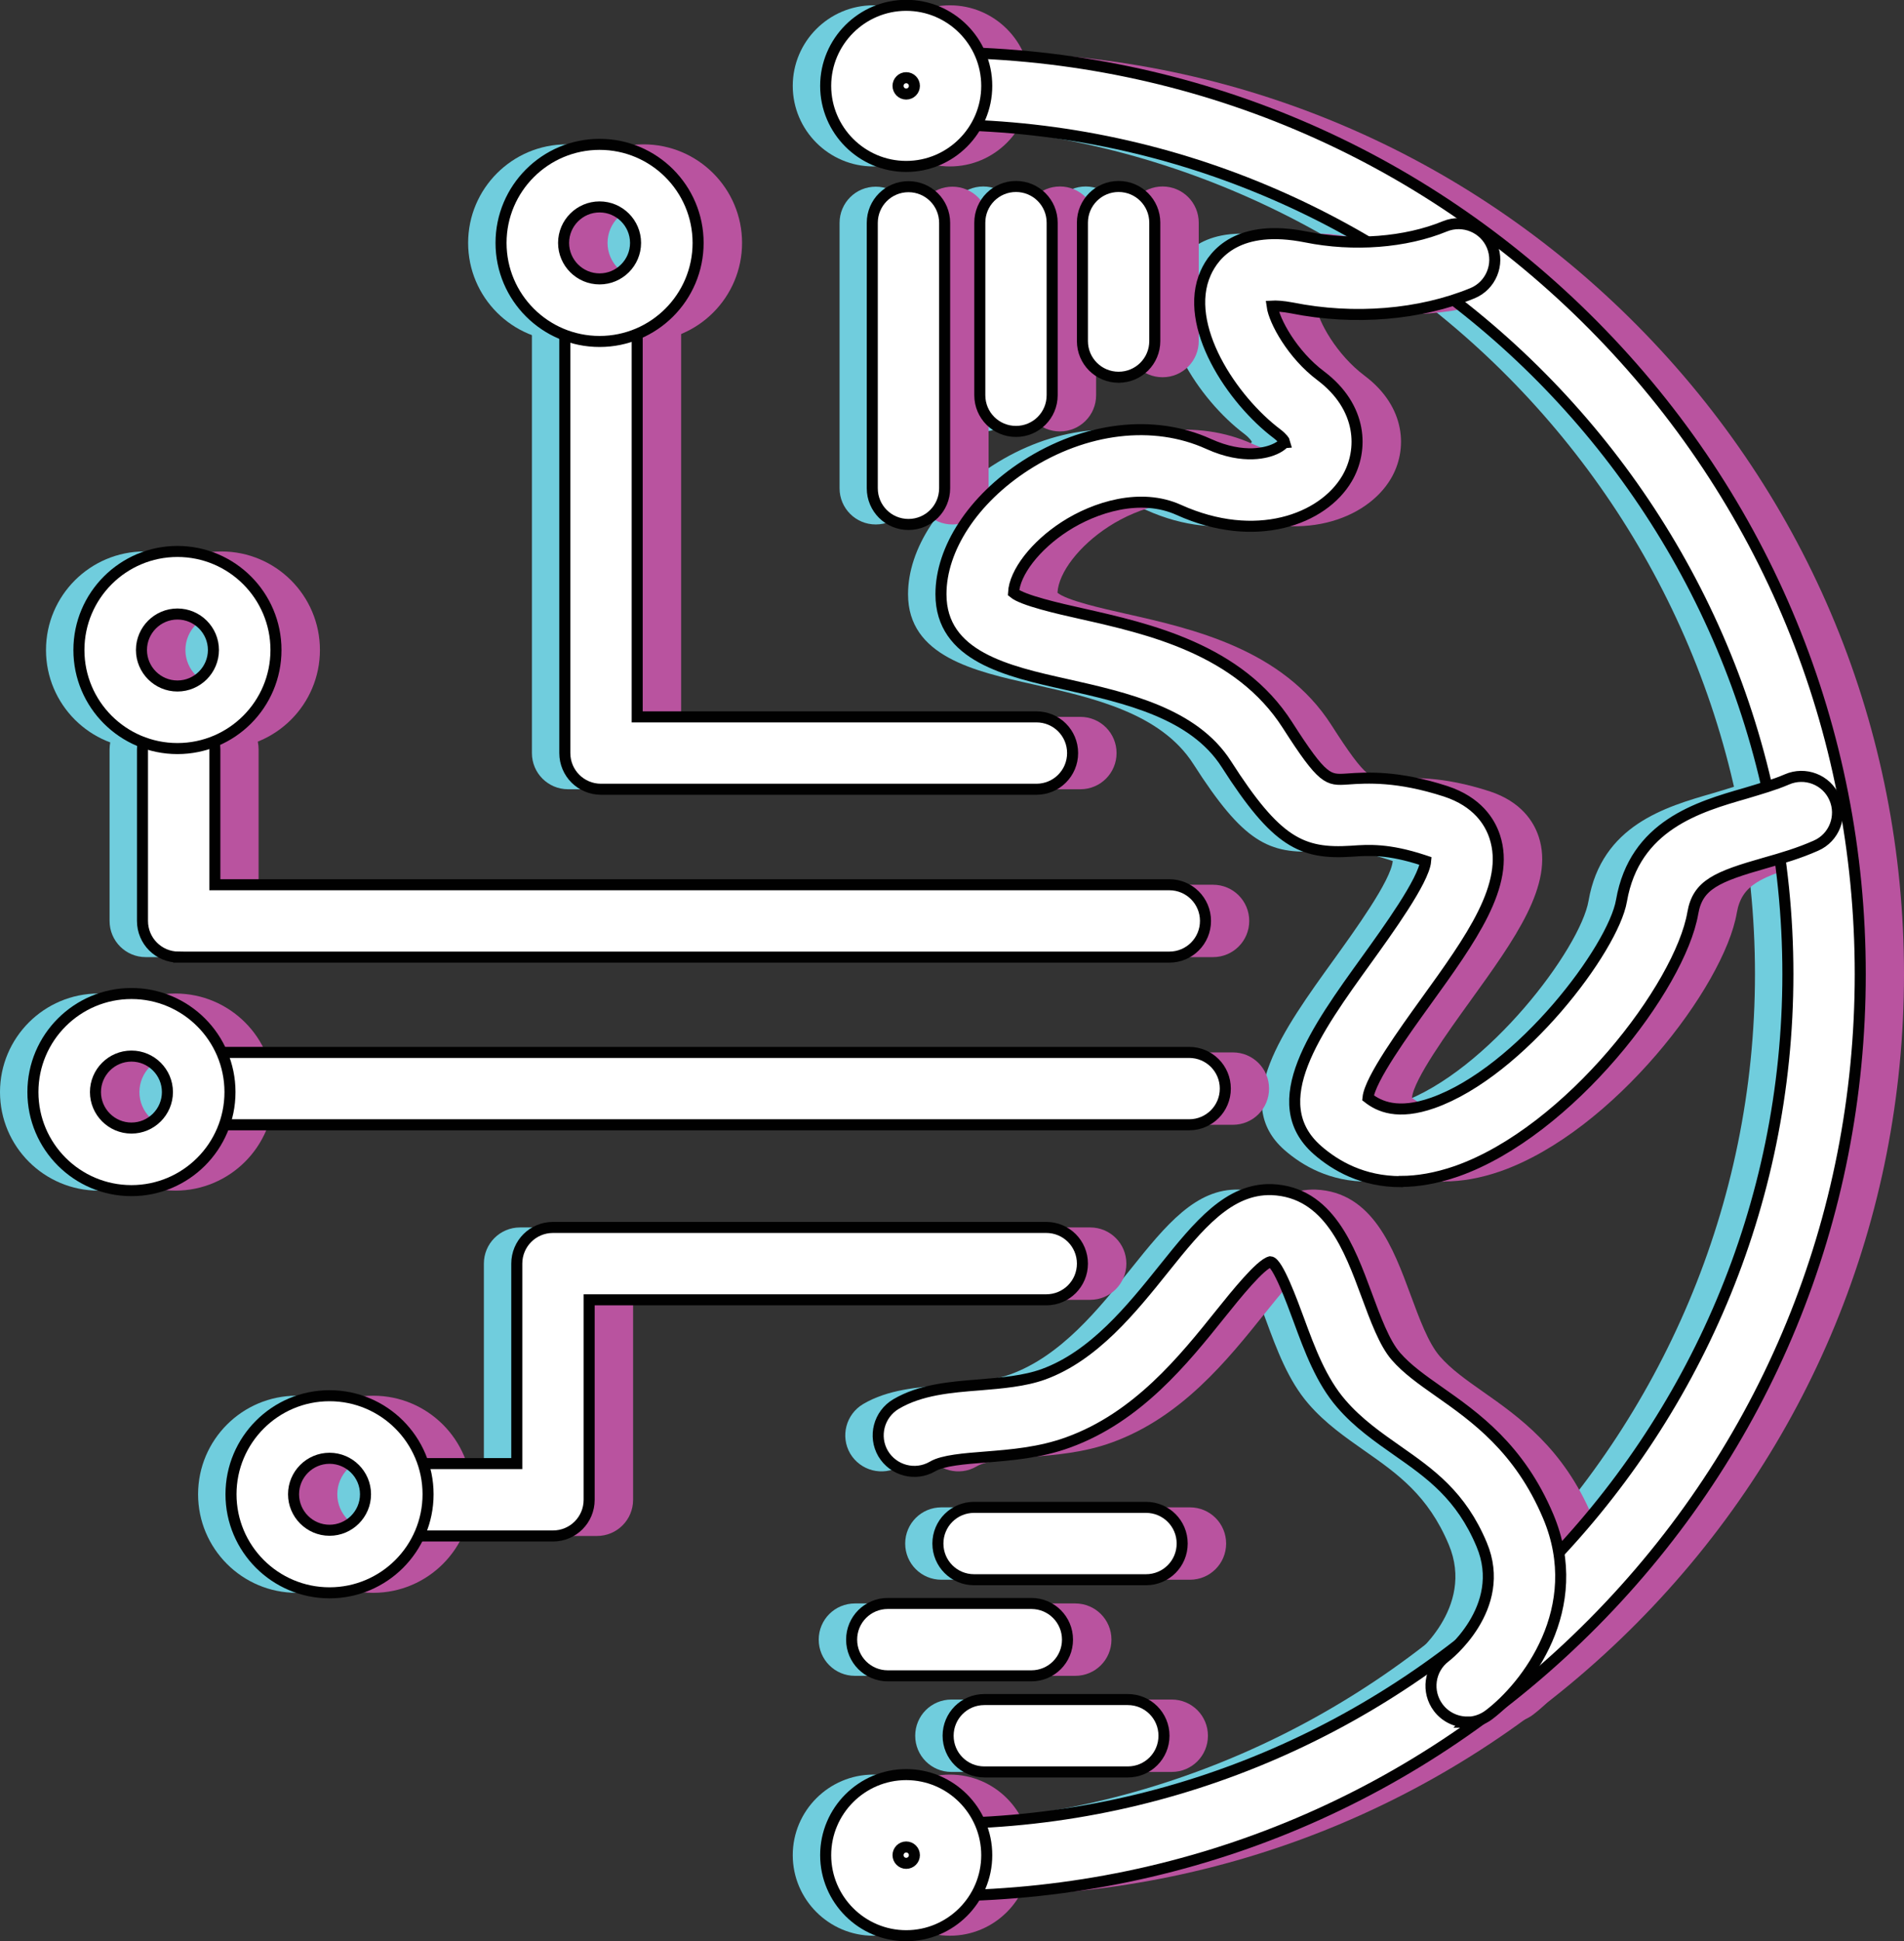 <?xml version="1.0" encoding="UTF-8"?>
<svg id="Layer_2" data-name="Layer 2" xmlns="http://www.w3.org/2000/svg" viewBox="0 0 93.14 94.94">
  <rect x="0" y="0" width="93.14" height="94.94" fill="#333333" stroke="none"/>
  <defs>
    <style>
      .cls-1 {
        fill: #70cddd;
      }

      .cls-2 {
        fill: #b9539f;
      }

      .cls-3 {
        fill: #fff;
        stroke: #010101;
        stroke-miterlimit: 10;
        stroke-width: .54px;
      }
    </style>
  </defs>
  <g id="Layer_1-2" data-name="Layer 1">
    <g>
      <g>
        <path class="cls-1" d="m44.78,92.72c11.94-.13,23.15-4.87,31.56-13.36,8.42-8.5,13.05-19.76,13.05-31.72,0-11.96-4.63-23.22-13.05-31.72-8.41-8.49-19.62-13.23-31.56-13.36l-.04,3.54c22.67.24,41.11,18.87,41.11,41.54,0,22.67-18.44,41.3-41.11,41.54l.04,3.54Z"/>
        <path class="cls-1" d="m27.79,38.6h21.3c.98,0,1.77-.79,1.77-1.77s-.79-1.77-1.77-1.77h-19.53v-18.81c0-.98-.79-1.77-1.77-1.77s-1.77.79-1.77,1.77v20.58c0,.98.79,1.77,1.77,1.77Z"/>
        <path class="cls-1" d="m7.13,46.81h48.46c.98,0,1.77-.79,1.77-1.77,0-.98-.79-1.77-1.77-1.77H8.9v-6.62c0-.98-.79-1.77-1.77-1.77s-1.77.79-1.77,1.77v8.39c0,.98.79,1.77,1.77,1.77Z"/>
        <path class="cls-1" d="m8.44,55.01h48.12c.98,0,1.77-.79,1.77-1.77,0-.98-.79-1.77-1.77-1.77H8.44c-.98,0-1.77.79-1.77,1.77s.79,1.77,1.77,1.77Z"/>
        <path class="cls-1" d="m18.21,75.12h7.23c.98,0,1.77-.79,1.77-1.77v-9.78h22.36c.98,0,1.77-.79,1.77-1.77s-.79-1.77-1.77-1.77h-24.13c-.98,0-1.77.79-1.77,1.77v9.78h-5.46c-.98,0-1.77.79-1.77,1.77,0,.98.79,1.77,1.77,1.77Z"/>
        <g>
          <path class="cls-1" d="m40.55,90.73c0,1.2.97,2.17,2.17,2.17s2.17-.97,2.17-2.17c0-1.2-.97-2.17-2.17-2.17s-2.17.97-2.17,2.17Z"/>
          <path class="cls-1" d="m38.78,90.73c0-2.17,1.77-3.94,3.94-3.94,2.17,0,3.94,1.77,3.94,3.94,0,2.17-1.77,3.94-3.94,3.94s-3.94-1.77-3.94-3.94Zm3.54,0c0,.22.18.4.4.4s.4-.18.4-.4c0-.22-.18-.4-.4-.4s-.4.18-.4.4Z"/>
        </g>
        <g>
          <path class="cls-1" d="m40.55,4.2c0,1.2.97,2.17,2.17,2.17s2.17-.97,2.17-2.17c0-1.2-.97-2.17-2.17-2.17s-2.17.97-2.17,2.17Z"/>
          <path class="cls-1" d="m38.78,4.2c0-2.17,1.77-3.94,3.94-3.94s3.94,1.77,3.94,3.94c0,2.17-1.77,3.94-3.94,3.94s-3.94-1.77-3.94-3.94Zm3.54,0c0,.22.18.4.4.4s.4-.18.4-.4c0-.22-.18-.4-.4-.4s-.4.18-.4.4Z"/>
        </g>
        <g>
          <path class="cls-1" d="m66.92,57.78c.81,0,1.72-.15,2.73-.5,5.51-1.94,10.93-9.03,11.55-12.63.24-1.38,1.16-1.77,3.55-2.45.82-.23,1.66-.48,2.47-.84.9-.39,1.3-1.44.91-2.33-.39-.9-1.44-1.3-2.33-.91-.6.26-1.3.46-2.03.68-2.29.66-5.42,1.56-6.06,5.25-.4,2.33-4.93,8.37-9.23,9.89-1.71.6-2.62.18-3.17-.25.09-.91,1.79-3.26,2.82-4.69,2.22-3.08,4.15-5.74,3.38-8.08-.24-.73-.85-1.71-2.4-2.22-2.35-.76-3.84-.67-4.82-.6-.93.06-1.18.08-2.92-2.64-2.38-3.72-6.81-4.71-10.04-5.44-1.17-.26-2.92-.66-3.36-1.03.05-.99,1.07-2.31,2.51-3.24,1.47-.95,3.71-1.66,5.58-.81,3.75,1.69,7.04.47,8.22-1.53.83-1.4.75-3.5-1.28-5.03-1.39-1.04-2.28-2.68-2.38-3.41.18-.01.49,0,.97.09,3.04.61,6.26.34,8.83-.72.9-.37,1.33-1.41.96-2.31-.37-.9-1.41-1.33-2.31-.96-1.92.79-4.46.99-6.79.52-3.3-.66-4.49.82-4.91,1.76-1.15,2.56,1.3,6.22,3.5,7.87.27.21.36.36.37.4-.01,0-.13.19-.5.35-.31.14-1.47.54-3.23-.26-2.69-1.22-6.04-.82-8.96,1.06-2.55,1.65-4.13,4.06-4.13,6.29,0,3.04,3.25,3.77,6.12,4.41,2.93.66,6.24,1.4,7.84,3.9,2.45,3.83,3.68,4.42,6.13,4.26.84-.06,1.79-.12,3.5.44.05.02.09.03.12.04-.08.95-1.89,3.44-2.88,4.82-2.48,3.44-5.05,6.99-2.42,9.31.89.78,2.23,1.55,4.08,1.55Z"/>
          <path class="cls-1" d="m70.15,84.23c.37,0,.75-.12,1.07-.36,1.84-1.39,4.8-5.21,2.91-9.7-1.41-3.35-3.6-4.88-5.35-6.11-.84-.59-1.56-1.1-2.1-1.72-.57-.65-1.01-1.86-1.44-3.02-.83-2.24-1.85-5.03-4.64-5.14-2.1-.06-3.57,1.74-5.26,3.85-1.61,2.01-3.44,4.28-5.9,5.18-.94.34-2.05.43-3.13.52-1.42.11-2.89.23-4.09.94-.84.5-1.12,1.58-.63,2.42.5.84,1.58,1.12,2.42.63.5-.3,1.56-.38,2.58-.46,1.25-.1,2.67-.21,4.06-.72,3.39-1.23,5.64-4.03,7.45-6.29.77-.96,1.94-2.41,2.43-2.54.36.02,1.08,1.99,1.39,2.83.54,1.47,1.1,2.98,2.09,4.12.82.95,1.8,1.63,2.74,2.29,1.6,1.12,3.11,2.18,4.12,4.59,1.31,3.11-1.75,5.48-1.78,5.5-.78.59-.93,1.7-.34,2.48.35.46.88.7,1.41.7Z"/>
        </g>
        <path class="cls-1" d="m53.11,18.45c.98,0,1.77-.79,1.77-1.77v-5.79c0-.98-.79-1.77-1.77-1.77s-1.77.79-1.77,1.77v5.79c0,.98.79,1.77,1.77,1.77Z"/>
        <path class="cls-1" d="m48.1,21.1c.98,0,1.77-.79,1.77-1.77v-8.44c0-.98-.79-1.77-1.77-1.77s-1.77.79-1.77,1.77v8.44c0,.98.79,1.77,1.77,1.77Z"/>
        <path class="cls-1" d="m42.84,25.65c.98,0,1.77-.79,1.77-1.77v-12.98c0-.98-.79-1.77-1.77-1.77s-1.77.79-1.77,1.77v12.98c0,.98.79,1.77,1.77,1.77Z"/>
        <path class="cls-1" d="m46.05,77.26h8.41c.98,0,1.77-.79,1.77-1.77s-.79-1.77-1.77-1.77h-8.41c-.98,0-1.77.79-1.77,1.77,0,.98.79,1.77,1.77,1.77Z"/>
        <path class="cls-1" d="m41.82,81.96h7.02c.98,0,1.77-.79,1.77-1.77s-.79-1.77-1.77-1.77h-7.02c-.98,0-1.77.79-1.77,1.77,0,.98.79,1.77,1.77,1.77Z"/>
        <path class="cls-1" d="m46.54,86.66h7.02c.98,0,1.77-.79,1.77-1.77s-.79-1.77-1.77-1.77h-7.02c-.98,0-1.77.79-1.77,1.77,0,.98.79,1.77,1.77,1.77Z"/>
        <path class="cls-1" d="m22.9,11.88c0-2.66,2.16-4.82,4.82-4.82s4.82,2.16,4.82,4.82-2.16,4.82-4.82,4.82-4.82-2.16-4.82-4.82Zm3.06,0c0,.97.79,1.76,1.76,1.76s1.76-.79,1.76-1.76c0-.97-.79-1.76-1.76-1.76s-1.76.79-1.76,1.76Z"/>
        <path class="cls-1" d="m2.25,31.79c0-2.66,2.16-4.82,4.82-4.82,2.66,0,4.82,2.16,4.82,4.82s-2.16,4.82-4.82,4.82-4.82-2.16-4.82-4.82Zm3.06,0c0,.97.79,1.76,1.76,1.76s1.76-.79,1.76-1.76c0-.97-.79-1.76-1.76-1.76s-1.76.79-1.76,1.76Z"/>
        <path class="cls-1" d="m0,53.41c0-2.66,2.16-4.82,4.82-4.82,2.66,0,4.82,2.16,4.82,4.82s-2.16,4.82-4.82,4.82S0,56.07,0,53.41Zm3.06,0c0,.97.79,1.76,1.76,1.76s1.76-.79,1.76-1.76c0-.97-.79-1.76-1.76-1.76s-1.76.79-1.76,1.76Z"/>
        <path class="cls-1" d="m9.69,73.08c0-2.66,2.16-4.82,4.82-4.82s4.82,2.16,4.82,4.82c0,2.66-2.16,4.82-4.82,4.82s-4.82-2.16-4.82-4.82Zm3.06,0c0,.97.79,1.76,1.76,1.76s1.76-.79,1.76-1.76c0-.97-.79-1.76-1.76-1.76s-1.76.79-1.76,1.76Z"/>
      </g>
      <g>
        <path class="cls-2" d="m48.53,92.72c11.94-.13,23.15-4.87,31.56-13.36,8.42-8.5,13.05-19.76,13.05-31.72s-4.63-23.22-13.05-31.72c-8.41-8.49-19.62-13.23-31.56-13.36l-.04,3.54c22.67.24,41.11,18.87,41.11,41.54,0,22.67-18.44,41.3-41.11,41.54l.04,3.54Z"/>
        <path class="cls-2" d="m31.55,38.6h21.3c.98,0,1.77-.79,1.77-1.77,0-.98-.79-1.77-1.77-1.77h-19.53v-18.81c0-.98-.79-1.77-1.77-1.77s-1.77.79-1.77,1.77v20.58c0,.98.79,1.77,1.77,1.77Z"/>
        <path class="cls-2" d="m10.88,46.81h48.46c.98,0,1.77-.79,1.77-1.77,0-.98-.79-1.77-1.77-1.77H12.65v-6.62c0-.98-.79-1.77-1.77-1.77s-1.77.79-1.77,1.77v8.39c0,.98.79,1.77,1.77,1.77Z"/>
        <path class="cls-2" d="m12.19,55.01h48.12c.98,0,1.77-.79,1.77-1.77,0-.98-.79-1.77-1.77-1.77H12.19c-.98,0-1.77.79-1.77,1.77,0,.98.79,1.77,1.77,1.77Z"/>
        <path class="cls-2" d="m21.97,75.12h7.23c.98,0,1.77-.79,1.77-1.77v-9.78h22.36c.98,0,1.77-.79,1.77-1.77,0-.98-.79-1.77-1.77-1.77h-24.13c-.98,0-1.77.79-1.77,1.77v9.78h-5.46c-.98,0-1.77.79-1.77,1.77s.79,1.77,1.77,1.77Z"/>
        <g>
          <path class="cls-2" d="m44.3,90.73c0,1.2.97,2.17,2.17,2.17s2.17-.97,2.17-2.17-.97-2.17-2.17-2.17-2.17.97-2.17,2.17Z"/>
          <path class="cls-2" d="m42.53,90.73c0-2.17,1.77-3.94,3.94-3.94,2.17,0,3.94,1.77,3.94,3.94,0,2.17-1.77,3.94-3.94,3.94s-3.94-1.77-3.94-3.94Zm3.54,0c0,.22.18.4.4.4s.4-.18.4-.4c0-.22-.18-.4-.4-.4s-.4.18-.4.4Z"/>
        </g>
        <g>
          <path class="cls-2" d="m44.3,4.2c0,1.2.97,2.17,2.17,2.17s2.17-.97,2.17-2.17c0-1.2-.97-2.17-2.17-2.17s-2.17.97-2.17,2.17Z"/>
          <path class="cls-2" d="m42.53,4.2c0-2.17,1.77-3.94,3.94-3.94s3.94,1.77,3.94,3.94c0,2.17-1.77,3.94-3.94,3.94s-3.94-1.77-3.94-3.94Zm3.54,0c0,.22.18.4.4.4s.4-.18.4-.4c0-.22-.18-.4-.4-.4s-.4.18-.4.4Z"/>
        </g>
        <g>
          <path class="cls-2" d="m70.68,57.78c.81,0,1.72-.15,2.73-.5,5.51-1.94,10.93-9.03,11.55-12.63.24-1.38,1.16-1.77,3.55-2.45.82-.23,1.66-.48,2.47-.84.9-.39,1.3-1.44.91-2.33-.39-.9-1.44-1.3-2.33-.91-.6.26-1.3.46-2.03.68-2.29.66-5.42,1.56-6.06,5.25-.4,2.33-4.93,8.37-9.23,9.89-1.71.6-2.62.18-3.17-.25.09-.91,1.79-3.26,2.82-4.69,2.22-3.08,4.15-5.74,3.38-8.08-.24-.73-.85-1.71-2.4-2.22-2.35-.76-3.84-.67-4.82-.6-.93.06-1.18.08-2.92-2.64-2.38-3.72-6.81-4.71-10.04-5.44-1.17-.26-2.92-.66-3.36-1.03.05-.99,1.07-2.31,2.51-3.24,1.47-.95,3.71-1.66,5.58-.81,3.75,1.69,7.04.47,8.22-1.53.83-1.4.75-3.5-1.28-5.03-1.39-1.04-2.28-2.68-2.38-3.41.18-.01.49,0,.97.09,3.04.61,6.26.34,8.83-.72.9-.37,1.33-1.41.96-2.31-.37-.9-1.41-1.33-2.31-.96-1.92.79-4.46.99-6.79.52-3.3-.66-4.49.82-4.91,1.76-1.15,2.56,1.3,6.22,3.5,7.87.27.21.36.36.37.4-.01,0-.13.19-.5.35-.31.14-1.47.54-3.23-.26-2.69-1.22-6.04-.82-8.96,1.06-2.55,1.65-4.13,4.06-4.13,6.29,0,3.04,3.25,3.77,6.12,4.41,2.93.66,6.24,1.4,7.84,3.9,2.45,3.83,3.68,4.42,6.13,4.26.84-.06,1.79-.12,3.5.44.05.02.09.03.12.04-.08.95-1.89,3.44-2.88,4.82-2.48,3.44-5.05,6.99-2.42,9.31.89.78,2.23,1.55,4.08,1.55Z"/>
          <path class="cls-2" d="m73.91,84.23c.37,0,.75-.12,1.07-.36,1.84-1.39,4.8-5.21,2.91-9.7-1.41-3.35-3.6-4.88-5.35-6.11-.84-.59-1.56-1.1-2.1-1.72-.57-.65-1.01-1.86-1.44-3.02-.83-2.24-1.85-5.03-4.64-5.14-2.1-.06-3.57,1.74-5.26,3.85-1.61,2.01-3.44,4.28-5.9,5.18-.94.34-2.05.43-3.13.52-1.42.11-2.89.23-4.09.94-.84.5-1.12,1.58-.63,2.42.5.84,1.58,1.12,2.42.63.5-.3,1.56-.38,2.58-.46,1.25-.1,2.67-.21,4.06-.72,3.39-1.23,5.64-4.03,7.45-6.29.77-.96,1.94-2.41,2.43-2.54.36.02,1.08,1.99,1.39,2.83.54,1.47,1.1,2.98,2.09,4.12.82.95,1.8,1.63,2.74,2.29,1.6,1.12,3.11,2.18,4.12,4.59,1.31,3.11-1.75,5.48-1.78,5.5-.78.59-.93,1.7-.34,2.48.35.46.88.7,1.41.7Z"/>
        </g>
        <path class="cls-2" d="m56.87,18.45c.98,0,1.77-.79,1.77-1.77v-5.79c0-.98-.79-1.77-1.77-1.77s-1.77.79-1.77,1.77v5.79c0,.98.79,1.77,1.77,1.77Z"/>
        <path class="cls-2" d="m51.85,21.1c.98,0,1.77-.79,1.77-1.77v-8.44c0-.98-.79-1.77-1.77-1.77s-1.77.79-1.77,1.77v8.44c0,.98.79,1.77,1.77,1.77Z"/>
        <path class="cls-2" d="m46.59,25.65c.98,0,1.77-.79,1.77-1.77v-12.98c0-.98-.79-1.77-1.77-1.77s-1.77.79-1.77,1.77v12.98c0,.98.79,1.77,1.77,1.77Z"/>
        <path class="cls-2" d="m49.8,77.26h8.41c.98,0,1.77-.79,1.77-1.77,0-.98-.79-1.77-1.77-1.77h-8.41c-.98,0-1.77.79-1.77,1.77,0,.98.79,1.77,1.77,1.77Z"/>
        <path class="cls-2" d="m45.58,81.96h7.02c.98,0,1.77-.79,1.77-1.77,0-.98-.79-1.77-1.77-1.77h-7.02c-.98,0-1.77.79-1.77,1.77,0,.98.79,1.77,1.77,1.77Z"/>
        <path class="cls-2" d="m50.3,86.66h7.02c.98,0,1.77-.79,1.77-1.77,0-.98-.79-1.77-1.77-1.77h-7.02c-.98,0-1.77.79-1.77,1.77,0,.98.79,1.77,1.77,1.77Z"/>
        <path class="cls-2" d="m26.66,11.88c0-2.66,2.16-4.82,4.82-4.82s4.82,2.16,4.82,4.82-2.16,4.82-4.82,4.82-4.82-2.16-4.82-4.82Zm3.06,0c0,.97.79,1.76,1.76,1.76s1.76-.79,1.76-1.76-.79-1.76-1.76-1.76-1.76.79-1.76,1.76Z"/>
        <path class="cls-2" d="m6.01,31.79c0-2.66,2.16-4.82,4.82-4.82,2.66,0,4.82,2.16,4.82,4.82s-2.16,4.82-4.82,4.82-4.82-2.16-4.82-4.82Zm3.06,0c0,.97.79,1.76,1.76,1.76s1.76-.79,1.76-1.76c0-.97-.79-1.76-1.76-1.76s-1.76.79-1.76,1.76Z"/>
        <path class="cls-2" d="m3.76,53.41c0-2.66,2.16-4.82,4.82-4.82,2.66,0,4.82,2.16,4.82,4.82,0,2.66-2.16,4.82-4.82,4.82s-4.82-2.16-4.82-4.82Zm3.06,0c0,.97.79,1.76,1.76,1.76s1.76-.79,1.76-1.76-.79-1.76-1.76-1.76-1.76.79-1.76,1.76Z"/>
        <path class="cls-2" d="m13.44,73.08c0-2.66,2.16-4.82,4.82-4.82s4.82,2.16,4.82,4.82-2.16,4.82-4.82,4.82-4.82-2.16-4.82-4.82Zm3.06,0c0,.97.79,1.76,1.76,1.76s1.76-.79,1.76-1.76c0-.97-.79-1.76-1.76-1.76s-1.76.79-1.76,1.76Z"/>
      </g>
      <g>
        <path class="cls-3" d="m46.39,92.72c11.94-.13,23.15-4.87,31.56-13.36,8.42-8.5,13.05-19.76,13.05-31.72,0-11.96-4.63-23.22-13.05-31.72-8.41-8.49-19.62-13.23-31.56-13.36l-.04,3.54c22.67.24,41.11,18.87,41.11,41.54s-18.44,41.3-41.11,41.54l.04,3.54Z"/>
        <path class="cls-3" d="m29.4,38.6h21.3c.98,0,1.77-.79,1.77-1.77,0-.98-.79-1.77-1.77-1.77h-19.53v-18.81c0-.98-.79-1.77-1.77-1.77s-1.77.79-1.77,1.77v20.58c0,.98.79,1.77,1.77,1.77Z"/>
        <path class="cls-3" d="m8.74,46.81h48.46c.98,0,1.77-.79,1.77-1.77s-.79-1.77-1.77-1.77H10.51v-6.62c0-.98-.79-1.77-1.77-1.77s-1.77.79-1.77,1.77v8.39c0,.98.79,1.77,1.77,1.77Z"/>
        <path class="cls-3" d="m10.05,55.01h48.12c.98,0,1.77-.79,1.77-1.77,0-.98-.79-1.77-1.77-1.77H10.05c-.98,0-1.77.79-1.77,1.77,0,.98.79,1.77,1.77,1.77Z"/>
        <path class="cls-3" d="m19.82,75.12h7.23c.98,0,1.77-.79,1.77-1.77v-9.78h22.36c.98,0,1.77-.79,1.77-1.77,0-.98-.79-1.77-1.77-1.77h-24.13c-.98,0-1.77.79-1.77,1.77v9.78h-5.46c-.98,0-1.77.79-1.77,1.77,0,.98.79,1.77,1.77,1.77Z"/>
        <g>
          <path class="cls-3" d="m42.16,90.73c0,1.2.97,2.17,2.17,2.17s2.17-.97,2.17-2.17c0-1.2-.97-2.17-2.17-2.17s-2.17.97-2.17,2.17Z"/>
          <path class="cls-3" d="m40.39,90.73c0-2.17,1.77-3.94,3.94-3.94,2.17,0,3.94,1.77,3.94,3.94s-1.77,3.94-3.94,3.94-3.94-1.77-3.94-3.94Zm3.54,0c0,.22.18.4.4.4s.4-.18.4-.4c0-.22-.18-.4-.4-.4s-.4.18-.4.4Z"/>
        </g>
        <g>
          <path class="cls-3" d="m42.16,4.2c0,1.2.97,2.17,2.17,2.17s2.17-.97,2.17-2.17c0-1.2-.97-2.17-2.17-2.17s-2.17.97-2.17,2.17Z"/>
          <path class="cls-3" d="m40.39,4.2c0-2.17,1.77-3.94,3.94-3.94s3.94,1.77,3.94,3.94c0,2.17-1.77,3.94-3.94,3.94s-3.94-1.77-3.94-3.94Zm3.54,0c0,.22.18.4.4.4s.4-.18.4-.4c0-.22-.18-.4-.4-.4s-.4.18-.4.4Z"/>
        </g>
        <g>
          <path class="cls-3" d="m68.53,57.78c.81,0,1.72-.15,2.73-.5,5.51-1.94,10.93-9.03,11.55-12.63.24-1.38,1.16-1.77,3.55-2.45.82-.23,1.66-.48,2.47-.84.9-.39,1.3-1.44.91-2.33-.39-.9-1.44-1.3-2.33-.91-.6.26-1.3.46-2.03.68-2.29.66-5.42,1.56-6.06,5.25-.4,2.33-4.93,8.37-9.23,9.89-1.71.6-2.62.18-3.17-.25.09-.91,1.79-3.26,2.82-4.69,2.22-3.08,4.15-5.74,3.38-8.08-.24-.73-.85-1.71-2.4-2.22-2.35-.76-3.84-.67-4.82-.6-.93.06-1.18.08-2.92-2.64-2.38-3.72-6.81-4.71-10.04-5.44-1.17-.26-2.92-.66-3.36-1.03.05-.99,1.07-2.31,2.51-3.24,1.47-.95,3.71-1.66,5.58-.81,3.75,1.69,7.04.47,8.22-1.53.83-1.4.75-3.5-1.28-5.03-1.39-1.04-2.28-2.68-2.38-3.41.18-.01.49,0,.97.09,3.04.61,6.26.34,8.83-.72.9-.37,1.33-1.41.96-2.31-.37-.9-1.41-1.33-2.31-.96-1.92.79-4.46.99-6.79.52-3.3-.66-4.49.82-4.91,1.76-1.15,2.56,1.3,6.22,3.5,7.87.27.21.36.36.37.4-.01,0-.13.19-.5.35-.31.14-1.47.54-3.23-.26-2.69-1.22-6.04-.82-8.96,1.06-2.55,1.65-4.13,4.06-4.13,6.29,0,3.04,3.25,3.77,6.12,4.41,2.93.66,6.24,1.4,7.84,3.9,2.45,3.83,3.68,4.42,6.13,4.26.84-.06,1.79-.12,3.5.44.05.02.09.03.12.04-.08.95-1.89,3.44-2.88,4.82-2.48,3.44-5.05,6.99-2.42,9.31.89.78,2.23,1.55,4.08,1.55Z"/>
          <path class="cls-3" d="m71.76,84.23c.37,0,.75-.12,1.07-.36,1.84-1.39,4.8-5.21,2.91-9.7-1.41-3.35-3.6-4.88-5.35-6.11-.84-.59-1.56-1.1-2.1-1.72-.57-.65-1.01-1.86-1.44-3.02-.83-2.24-1.85-5.03-4.64-5.14-2.1-.06-3.57,1.74-5.26,3.85-1.61,2.01-3.44,4.28-5.9,5.18-.94.34-2.05.43-3.13.52-1.42.11-2.89.23-4.09.94-.84.5-1.12,1.58-.63,2.42.5.84,1.58,1.12,2.42.63.5-.3,1.56-.38,2.58-.46,1.25-.1,2.67-.21,4.06-.72,3.39-1.23,5.64-4.03,7.45-6.29.77-.96,1.94-2.41,2.43-2.54.36.02,1.08,1.99,1.39,2.83.54,1.47,1.1,2.98,2.09,4.12.82.95,1.8,1.63,2.74,2.29,1.6,1.12,3.11,2.18,4.12,4.59,1.31,3.11-1.75,5.48-1.78,5.5-.78.59-.93,1.7-.34,2.48.35.46.88.7,1.41.7Z"/>
        </g>
        <path class="cls-3" d="m54.72,18.45c.98,0,1.77-.79,1.77-1.77v-5.79c0-.98-.79-1.77-1.77-1.77s-1.77.79-1.77,1.77v5.79c0,.98.79,1.77,1.77,1.77Z"/>
        <path class="cls-3" d="m49.7,21.1c.98,0,1.77-.79,1.77-1.77v-8.44c0-.98-.79-1.77-1.77-1.77s-1.77.79-1.77,1.77v8.44c0,.98.79,1.77,1.77,1.77Z"/>
        <path class="cls-3" d="m44.44,25.65c.98,0,1.77-.79,1.77-1.77v-12.98c0-.98-.79-1.77-1.77-1.77s-1.77.79-1.77,1.77v12.98c0,.98.79,1.77,1.77,1.77Z"/>
        <path class="cls-3" d="m47.65,77.26h8.41c.98,0,1.77-.79,1.77-1.77,0-.98-.79-1.77-1.77-1.77h-8.41c-.98,0-1.77.79-1.77,1.77,0,.98.79,1.77,1.77,1.77Z"/>
        <path class="cls-3" d="m43.43,81.96h7.02c.98,0,1.77-.79,1.77-1.77,0-.98-.79-1.77-1.77-1.77h-7.02c-.98,0-1.77.79-1.77,1.77,0,.98.79,1.77,1.77,1.77Z"/>
        <path class="cls-3" d="m48.15,86.66h7.02c.98,0,1.77-.79,1.77-1.77s-.79-1.77-1.77-1.77h-7.02c-.98,0-1.77.79-1.77,1.77,0,.98.79,1.77,1.77,1.77Z"/>
        <path class="cls-3" d="m24.51,11.88c0-2.66,2.16-4.82,4.82-4.82s4.82,2.16,4.82,4.82-2.16,4.82-4.82,4.82-4.82-2.16-4.82-4.82Zm3.06,0c0,.97.79,1.76,1.76,1.76s1.76-.79,1.76-1.76c0-.97-.79-1.76-1.76-1.76s-1.76.79-1.76,1.76Z"/>
        <path class="cls-3" d="m3.86,31.79c0-2.66,2.16-4.82,4.82-4.82,2.66,0,4.82,2.16,4.82,4.82,0,2.66-2.16,4.82-4.82,4.82s-4.82-2.16-4.82-4.82Zm3.06,0c0,.97.79,1.76,1.76,1.76s1.76-.79,1.76-1.76c0-.97-.79-1.76-1.76-1.76s-1.76.79-1.76,1.76Z"/>
        <path class="cls-3" d="m1.61,53.41c0-2.66,2.16-4.82,4.82-4.82,2.66,0,4.82,2.16,4.82,4.82,0,2.66-2.16,4.82-4.82,4.82s-4.82-2.16-4.82-4.82Zm3.06,0c0,.97.79,1.76,1.76,1.76s1.76-.79,1.76-1.76c0-.97-.79-1.76-1.76-1.76s-1.76.79-1.76,1.76Z"/>
        <path class="cls-3" d="m11.3,73.08c0-2.66,2.16-4.82,4.82-4.82s4.82,2.16,4.82,4.82-2.16,4.82-4.82,4.82-4.82-2.16-4.82-4.82Zm3.06,0c0,.97.79,1.76,1.76,1.76s1.76-.79,1.76-1.76c0-.97-.79-1.76-1.76-1.76s-1.76.79-1.76,1.76Z"/>
      </g>
    </g>
  </g>
</svg>